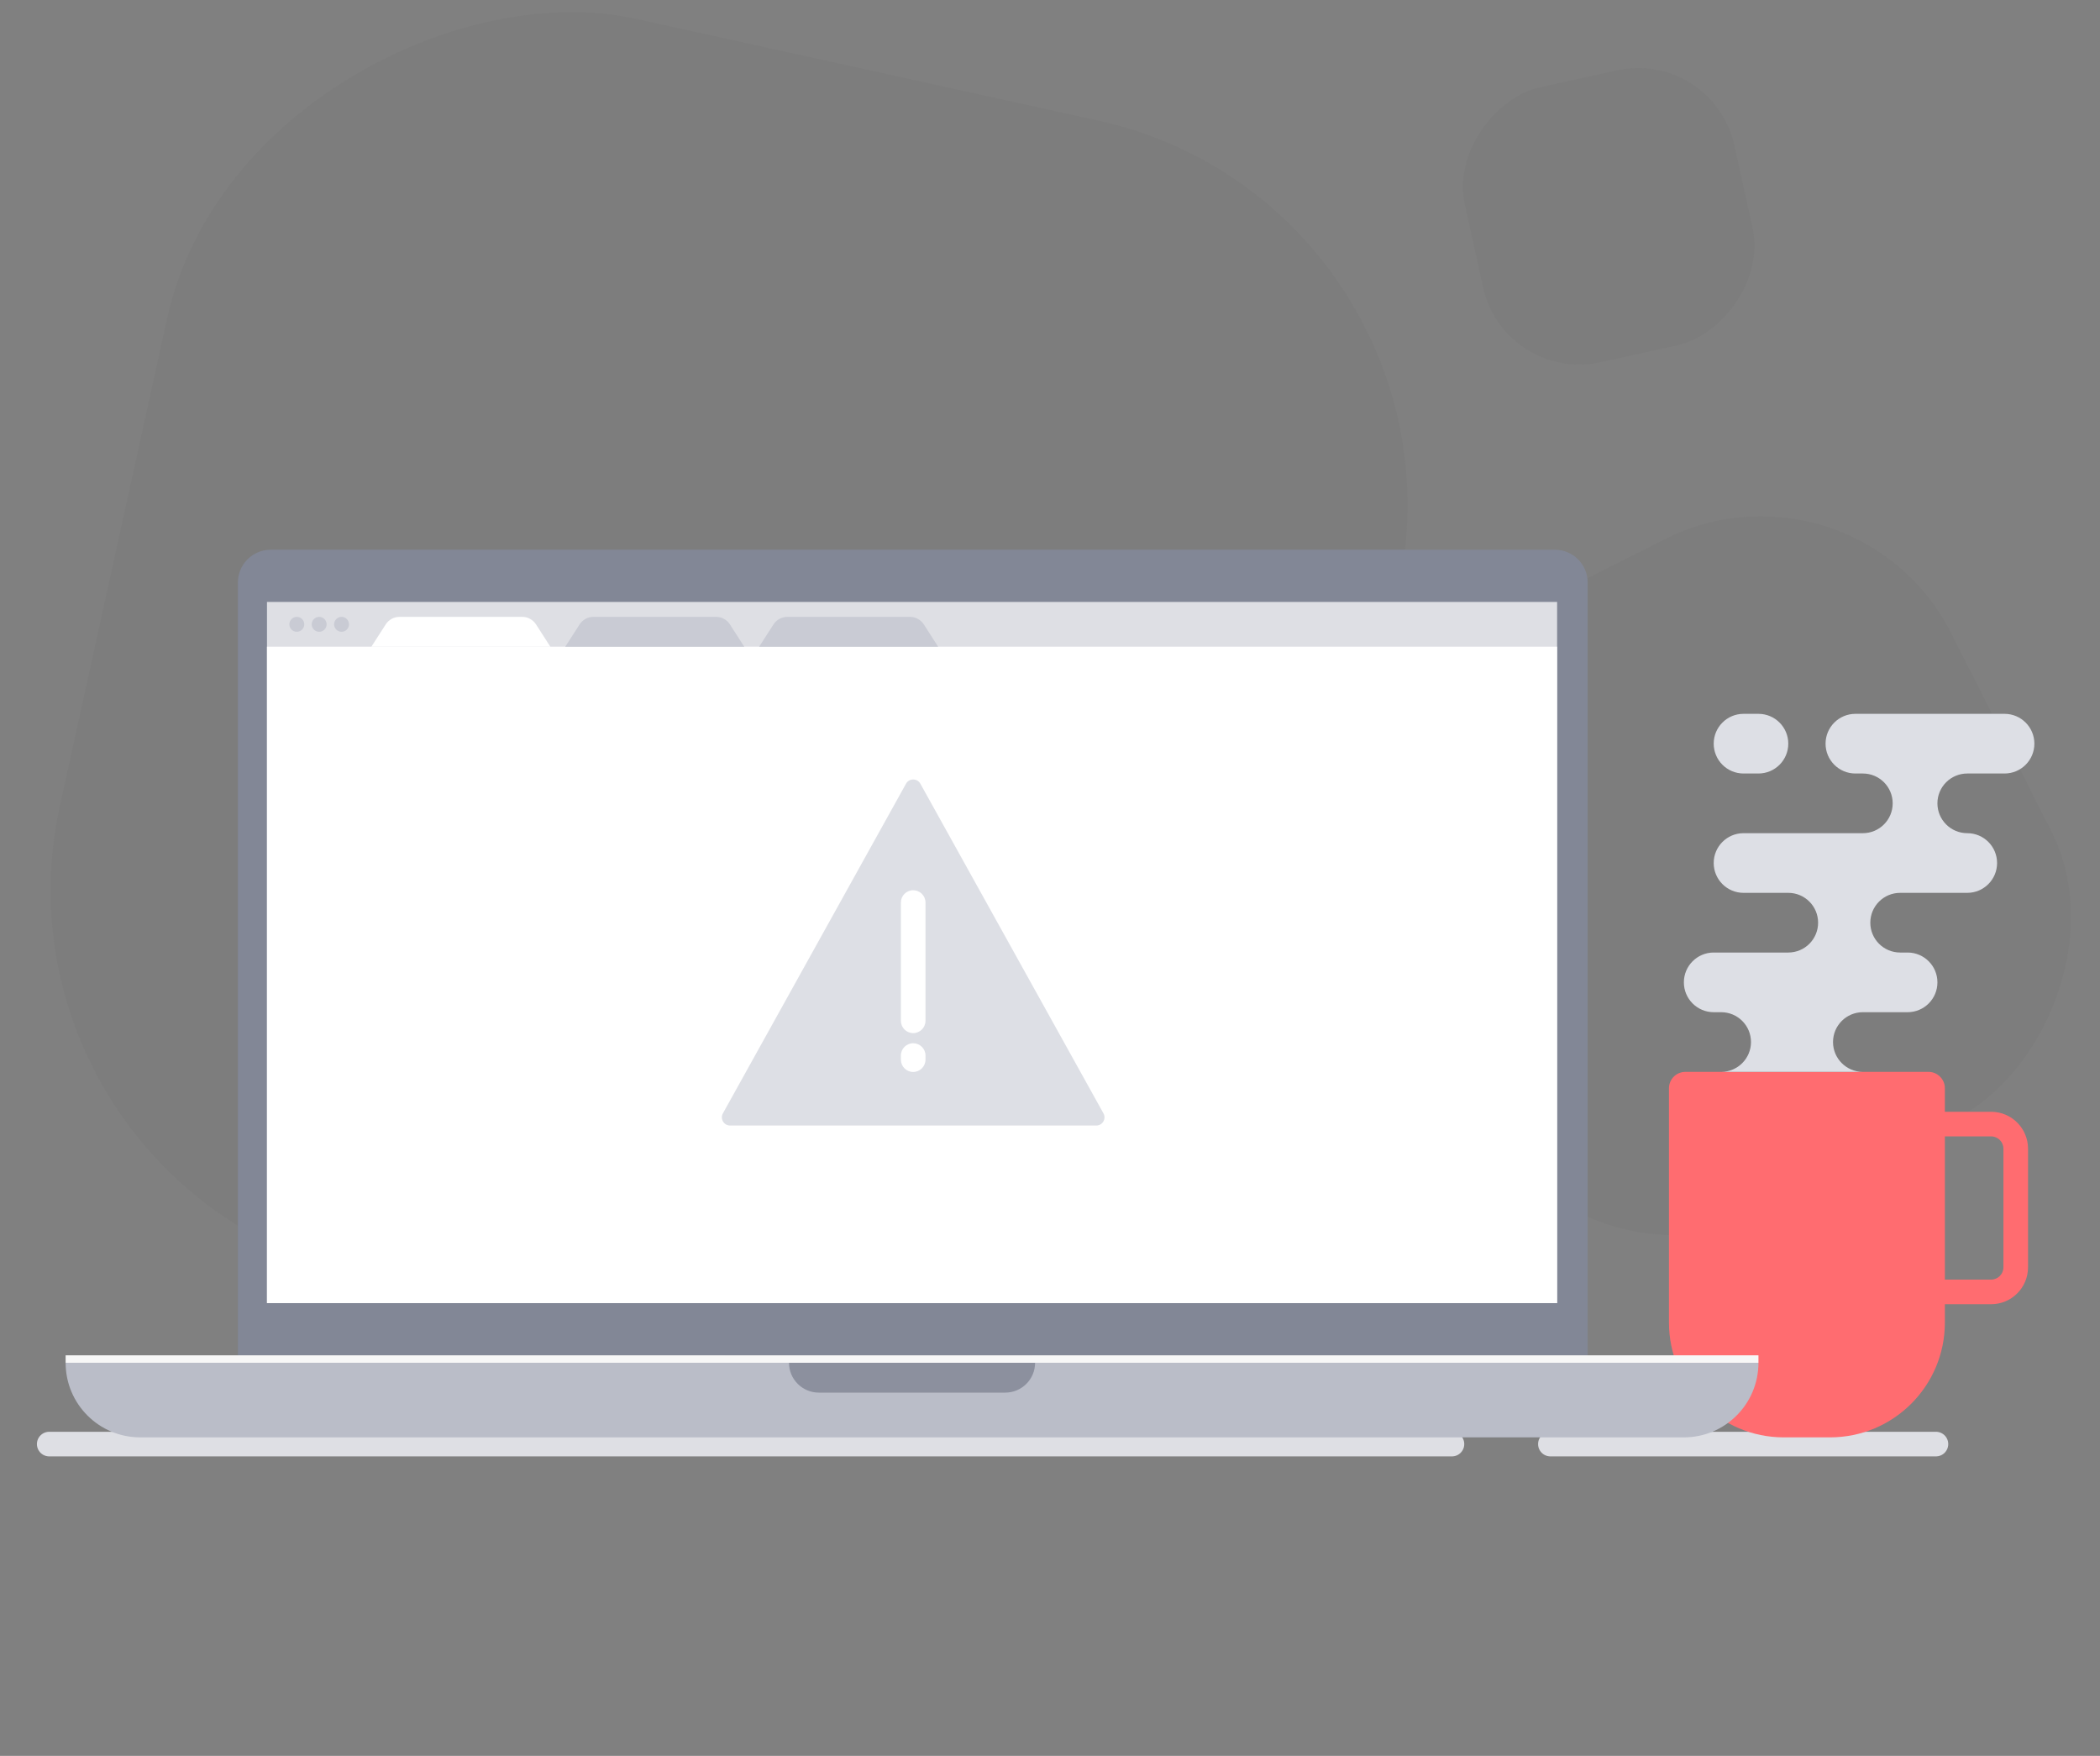 <svg width="256" height="214" viewBox="0 0 256 214" fill="none" xmlns="http://www.w3.org/2000/svg">
<rect x="0" y="0" width="256" height="214" fill="#808080" stroke="none"/>
<mask id="mask0_21069:66297" style="mask-type:alpha" maskUnits="userSpaceOnUse" x="0" y="0" width="256" height="214">
<rect width="256" height="214" fill="#C4C4C4"/>
</mask>
<g mask="url(#mask0_21069:66297)">
<rect opacity="0.04" x="-3" y="145.062" width="156.725" height="153.675" rx="48" transform="rotate(-77.591 -3 145.062)" fill="#353A3E"/>
<rect opacity="0.04" x="192.645" y="159.462" width="79.008" height="77.471" rx="26" transform="rotate(-116.817 192.645 159.462)" fill="#353A3E"/>
<rect opacity="0.04" x="183.377" y="46.723" width="34.293" height="33.625" rx="12" transform="rotate(-102.422 183.377 46.723)" fill="#353A3E"/>
<path d="M6 176L177 176" stroke="#DEDFE4" stroke-width="3" stroke-linecap="round"/>
<path d="M189 176H236" stroke="#DEDFE4" stroke-width="3" stroke-linecap="round"/>
<path fill-rule="evenodd" clip-rule="evenodd" d="M205.454 130.637C204.35 130.637 203.454 131.532 203.454 132.637V161.182C203.454 168.914 209.722 175.182 217.454 175.182H223.09C230.822 175.182 237.09 168.914 237.09 161.182V158.954H242.727C245.213 158.954 247.227 156.94 247.227 154.454V140C247.227 137.515 245.213 135.5 242.727 135.5H237.09V132.637C237.09 131.532 236.195 130.637 235.09 130.637H205.454ZM237.09 138.5V155.954H242.727C243.556 155.954 244.227 155.283 244.227 154.454V140C244.227 139.171 243.556 138.5 242.727 138.5H237.09Z" fill="#FF6C70"/>
<path fill-rule="evenodd" clip-rule="evenodd" d="M226.182 87C224.173 87 222.545 88.628 222.545 90.636C222.545 92.644 224.172 94.272 226.18 94.273H215.272C215.26 94.273 215.248 94.273 215.236 94.273H227.091C229.099 94.273 230.727 95.901 230.727 97.909C230.727 99.918 229.099 101.546 227.091 101.546H212.509C210.517 101.565 208.909 103.186 208.909 105.182C208.909 107.19 210.537 108.818 212.545 108.818H209.818C209.806 108.818 209.794 108.818 209.782 108.818H218C220.008 108.818 221.636 110.446 221.636 112.455C221.636 114.463 220.008 116.091 218 116.091H208.873C206.881 116.111 205.272 117.731 205.272 119.727C205.272 121.736 206.901 123.364 208.909 123.364C208.897 123.364 208.885 123.364 208.873 123.364H209.818C211.826 123.364 213.454 124.992 213.454 127C213.454 128.996 211.846 130.617 209.854 130.636H227.054C225.063 130.617 223.454 128.996 223.454 127C223.454 124.992 225.082 123.364 227.091 123.364H232.581C232.569 123.364 232.557 123.364 232.545 123.364C234.553 123.364 236.182 121.736 236.182 119.727C236.182 117.731 234.573 116.111 232.581 116.091H231.636C229.628 116.091 228 114.463 228 112.455C228 110.446 229.628 108.818 231.636 108.818H237.127C237.115 108.818 237.103 108.818 237.091 108.818H239.818C241.826 108.818 243.454 107.19 243.454 105.182C243.454 103.186 241.846 101.565 239.854 101.546H239.818C237.81 101.546 236.181 99.918 236.181 97.909C236.181 95.901 237.81 94.273 239.818 94.273H242.581C242.57 94.273 242.559 94.273 242.547 94.273H244.363C246.372 94.273 248 92.645 248 90.636C248 88.628 246.372 87 244.363 87H226.182ZM208.909 90.636C208.909 88.628 210.537 87 212.545 87H214.363C216.372 87 218 88.628 218 90.636C218 92.645 216.372 94.273 214.363 94.273H212.545C210.537 94.273 208.909 92.645 208.909 90.636Z" fill="#DDDFE5"/>
<path d="M29 71C29 68.791 30.791 67 33 67H189.545C191.755 67 193.545 68.791 193.545 71V165.182H29V71Z" fill="#828796"/>
<path d="M32.546 73.363H189.819V158.818H32.546V73.363Z" fill="#DEDFE4"/>
<path d="M32.546 78.818H189.819V158.818H32.546V78.818Z" fill="white"/>
<path d="M56.182 75.182H48.702C48.022 75.182 47.388 75.528 47.02 76.1L45.273 78.818H56.182H67.091L65.343 76.1C64.975 75.528 64.342 75.182 63.661 75.182H56.182Z" fill="white"/>
<path d="M79.818 75.182H72.339C71.658 75.182 71.024 75.528 70.656 76.1L68.909 78.818H79.818H90.727L88.98 76.1C88.612 75.528 87.978 75.182 87.298 75.182H79.818Z" fill="#C9CBD4"/>
<path d="M103.455 75.182H95.975C95.295 75.182 94.661 75.528 94.293 76.1L92.546 78.818H103.455H114.364L112.617 76.1C112.249 75.528 111.615 75.182 110.935 75.182H103.455Z" fill="#C9CBD4"/>
<circle cx="36.182" cy="76.091" r="0.909" fill="#C9CBD4"/>
<circle cx="38.909" cy="76.091" r="0.909" fill="#C9CBD4"/>
<circle cx="41.637" cy="76.091" r="0.909" fill="#C9CBD4"/>
<rect x="8" y="165.182" width="206.364" height="0.909" fill="#F7F7F7"/>
<path d="M8 166.091C8 171.112 12.07 175.182 17.091 175.182H205.273C210.294 175.182 214.364 171.112 214.364 166.091H8Z" fill="#BABDC8"/>
<path d="M96.182 166.091C96.182 168.099 97.81 169.728 99.818 169.728H122.545C124.554 169.728 126.182 168.099 126.182 166.091H96.182Z" fill="#8C909E"/>
<path fill-rule="evenodd" clip-rule="evenodd" d="M133.642 137.177H89.001C88.239 137.177 87.757 136.358 88.127 135.691L110.448 95.514C110.829 94.829 111.815 94.829 112.196 95.514L134.516 135.691C134.887 136.358 134.405 137.177 133.642 137.177ZM111.322 108.5C112.15 108.5 112.822 109.172 112.822 110V124.412C112.822 125.24 112.15 125.912 111.322 125.912C110.493 125.912 109.822 125.24 109.822 124.412V110C109.822 109.172 110.493 108.5 111.322 108.5ZM111.322 127.147C112.15 127.147 112.822 127.818 112.822 128.647V129.147C112.822 129.975 112.15 130.647 111.322 130.647C110.493 130.647 109.822 129.975 109.822 129.147V128.647C109.822 127.818 110.493 127.147 111.322 127.147Z" fill="#DDDFE5"/>
</g>
</svg>
